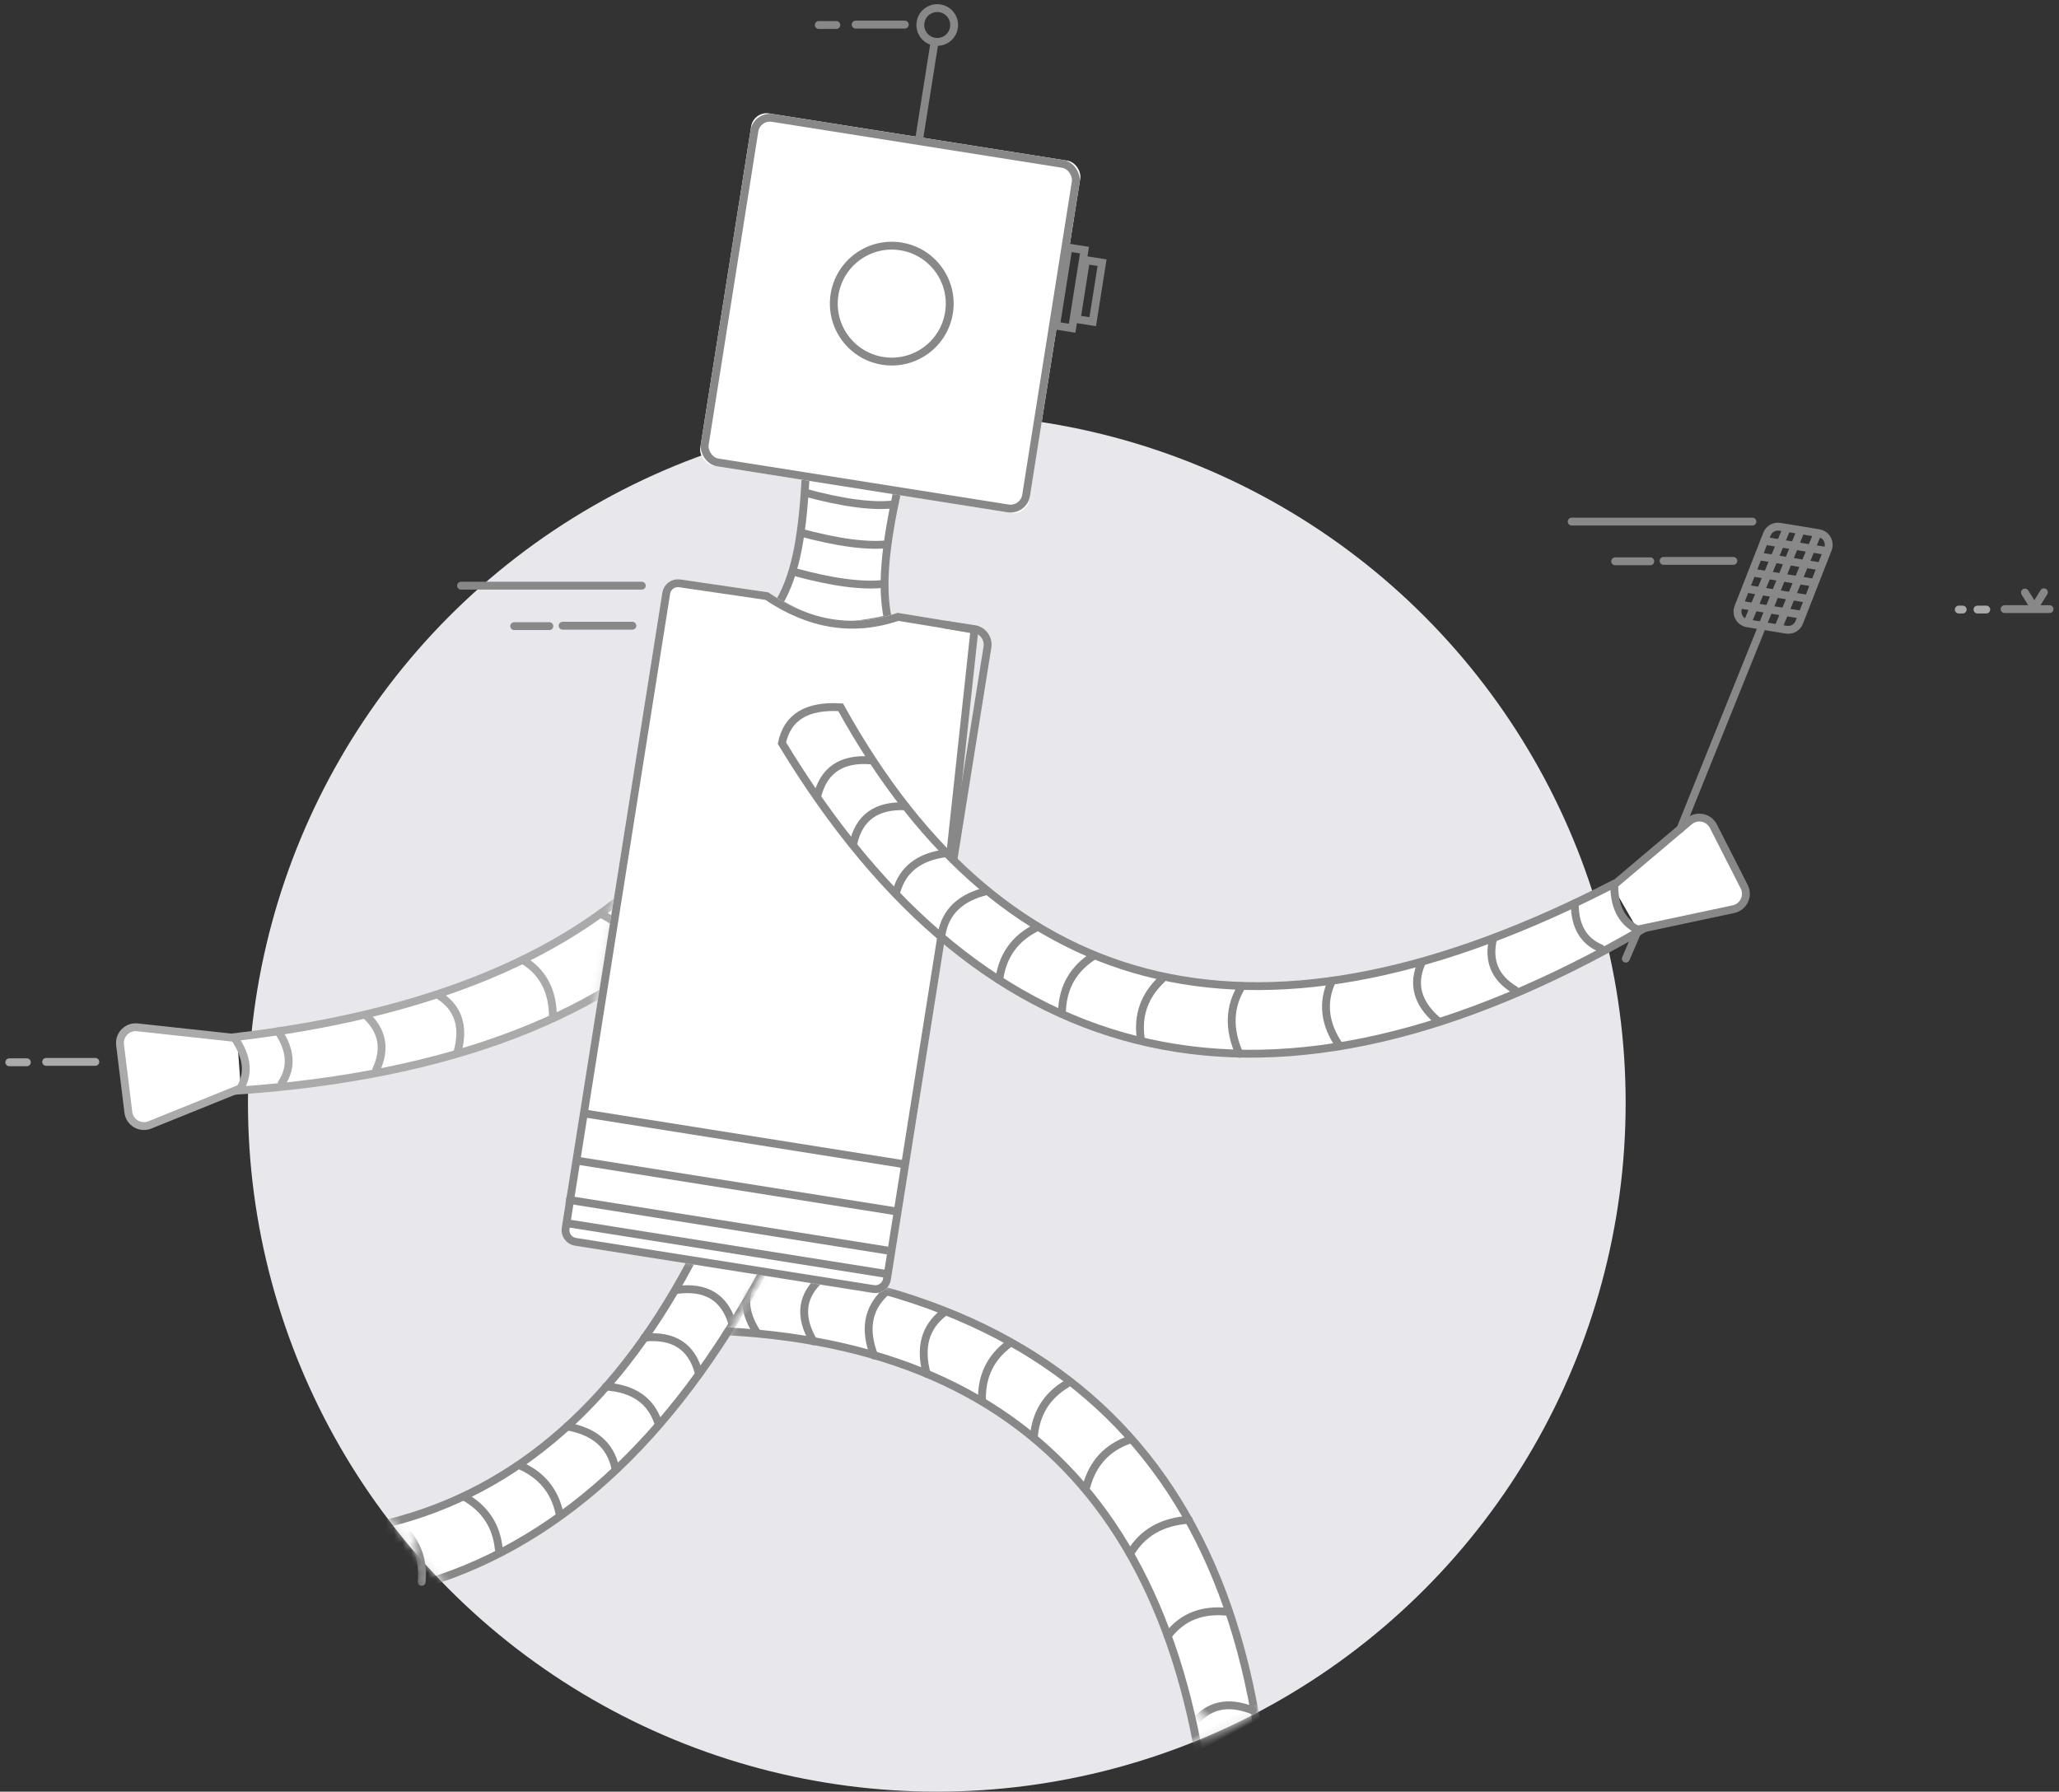 <?xml version="1.0" encoding="UTF-8"?>
<svg width="262px" height="228px" viewBox="0 0 262 228" version="1.1" xmlns="http://www.w3.org/2000/svg" xmlns:xlink="http://www.w3.org/1999/xlink">
    <rect x="0" y="0" width="262" height="228" fill="#333333" stroke="none"/>
    <!-- Generator: Sketch 48.1 (47250) - http://www.bohemiancoding.com/sketch -->
    <title>Group</title>
    <desc>Created with Sketch.</desc>
    <defs>
        <polygon id="path-1" points="0.761 36.813 92 0 92 71 35.645 73.081"></polygon>
        <path d="M0.429,8.282 L37.379,0.992 C64.314,9.773 75.992,17.25 72.412,23.422 C64.444,37.165 60.991,43.106 46.916,54.638 C35.244,64.201 19.749,48.749 0.429,8.282 Z" id="path-3"></path>
        <path d="M0.494,9.765 L6.334,0.704 C51.542,7.157 75.126,13.566 77.085,19.931 C80.158,29.918 80.047,40.619 78.761,54.265 C78.646,55.491 63.499,54.556 33.32,51.458 C20.51,40.729 13.934,35.042 13.591,34.396 C13.247,33.751 11.667,29.398 8.85,21.339 L0.494,9.765 Z" id="path-5"></path>
        <path d="M78.786,75.801 C82.049,75.729 85.54,75.693 89.258,75.693 C94.467,78.493 100.023,78.493 105.928,75.693 L117.253,75.826 C118.348,75.839 119.229,76.731 119.229,77.826 L119.229,105.253 L119.229,116.819 L119.229,159.666 C119.229,160.771 118.334,161.666 117.229,161.666 L78.83,161.666 C77.725,161.666 76.83,160.771 76.83,159.666 C76.83,159.666 76.83,159.666 76.83,159.666 L76.83,115.266" id="path-7"></path>
        <rect id="path-8" x="91.282" y="16.766" width="42.4" height="45.39" rx="2"></rect>
    </defs>
    <g id="00---No-rule-splash-page-(sem)" stroke="none" stroke-width="1" fill="none" fill-rule="evenodd" transform="translate(-786, -225)">
        <g id="Group" transform="translate(770.65, 225)">
            <circle id="Oval-5" fill="#E8E8EC" cx="134.556" cy="140.347" r="87.653"></circle>
            <g id="Group-6" transform="translate(0.15, 0.391)">
                <path d="M128.339,78.283 C127.333,74.045 127.911,68.675 129.23,62.012 C126.685,60.855 122.799,60.203 117.572,60.055 C117.307,67.046 116.702,72.488 114.42,76.481 C117.197,78.014 119.388,78.895 120.991,79.123 C122.563,79.347 125.012,79.067 128.339,78.283 Z" id="Path-5" stroke="#888888" fill="#FFFFFF" stroke-linecap="round" transform="translate(121.825, 69.626) rotate(1) translate(-121.825, -69.626) "></path>
                <g id="Group-3" transform="translate(59.123, 121.033) scale(-1, 1) rotate(34) translate(-59.123, -121.033) translate(13.123, 84.033)">
                    <mask id="mask-2" fill="white">
                        <use xlink:href="#path-1"></use>
                    </mask>
                    <g id="Rectangle-3"></g>
                    <path d="M63.372,38.177 L73.13,29.933 C73.974,29.22 75.236,29.326 75.949,30.169 C76.048,30.287 76.133,30.416 76.203,30.553 L80.124,38.252 C80.626,39.236 80.234,40.44 79.25,40.942 C79.094,41.021 78.929,41.079 78.758,41.116 L66.554,43.71" id="Path-9" stroke="#AAAAAA" fill="#FFFFFF" mask="url(#mask-2)"></path>
                    <path d="M-34.814,15.542 C-13.789,53.456 19.027,60.893 63.633,37.855 C63.595,41.001 64.7,42.909 66.909,43.827 C20.08,70.862 -16.311,62.927 -42.316,20.066" id="Path-6" stroke="#AAAAAA" fill="#FFFFFF" stroke-linecap="round" mask="url(#mask-2)"></path>
                    <path d="M-37.998,26.541 C-36.935,23.24 -34.552,21.868 -30.85,22.424" id="Path-8" stroke="#AAAAAA" stroke-linecap="round" mask="url(#mask-2)" transform="translate(-34.424, 24.422) rotate(-4) translate(34.424, -24.422) "></path>
                    <path d="M-33.497,32.503 C-32.434,29.202 -30.051,27.83 -26.349,28.386" id="Path-8" stroke="#AAAAAA" stroke-linecap="round" mask="url(#mask-2)" transform="translate(-29.923, 30.384) rotate(-6) translate(29.923, -30.384) "></path>
                    <path d="M-28.021,38.459 C-26.884,35.75 -24.577,34.395 -21.101,34.395" id="Path-8" stroke="#AAAAAA" stroke-linecap="round" mask="url(#mask-2)" transform="translate(-24.561, 36.427) rotate(-7) translate(24.561, -36.427) "></path>
                    <path d="M-22.552,43.592 C-21.414,40.883 -19.108,39.529 -15.632,39.529" id="Path-8" stroke="#AAAAAA" stroke-linecap="round" mask="url(#mask-2)" transform="translate(-19.092, 41.561) rotate(-13) translate(19.092, -41.561) "></path>
                    <path d="M-15.7,48.669 C-14.126,46.124 -11.819,44.77 -8.78,44.605" id="Path-8" stroke="#AAAAAA" stroke-linecap="round" mask="url(#mask-2)" transform="translate(-12.24, 46.637) rotate(-23) translate(12.24, -46.637) "></path>
                    <path d="M-8.091,52.505 C-6.517,49.96 -4.21,48.606 -1.171,48.441" id="Path-8" stroke="#AAAAAA" stroke-linecap="round" mask="url(#mask-2)" transform="translate(-4.631, 50.473) rotate(-29) translate(4.631, -50.473) "></path>
                    <path d="M1.227,55.831 C2.801,53.287 5.107,51.932 8.147,51.768" id="Path-8" stroke="#AAAAAA" stroke-linecap="round" mask="url(#mask-2)" transform="translate(4.687, 53.799) rotate(-40) translate(-4.687, -53.799) "></path>
                    <path d="M12.424,57.557 C14.211,54.602 16.624,53.043 19.664,52.879" id="Path-8" stroke="#AAAAAA" stroke-linecap="round" mask="url(#mask-2)" transform="translate(16.044, 55.218) rotate(-55) translate(-16.044, -55.218) "></path>
                    <path d="M24.723,56.773 C26.27,53.759 28.562,52.17 31.602,52.006" id="Path-8" stroke="#AAAAAA" stroke-linecap="round" mask="url(#mask-2)" transform="translate(28.163, 54.389) rotate(-62) translate(-28.163, -54.389) "></path>
                    <path d="M37.295,54.23 C38.036,50.867 39.926,49.104 42.966,48.939" id="Path-8" stroke="#AAAAAA" stroke-linecap="round" mask="url(#mask-2)" transform="translate(40.13, 51.585) rotate(-62) translate(-40.13, -51.585) "></path>
                    <path d="M47.326,50.882 C47.481,47.946 48.967,46.111 51.785,45.377" id="Path-8" stroke="#AAAAAA" stroke-linecap="round" mask="url(#mask-2)" transform="translate(49.556, 48.129) rotate(-62) translate(-49.556, -48.129) "></path>
                    <path d="M58.476,46.053 C58.249,43.671 59.415,41.799 61.974,40.439" id="Path-8" stroke="#AAAAAA" stroke-linecap="round" mask="url(#mask-2)" transform="translate(60.211, 43.246) rotate(-62) translate(-60.211, -43.246) "></path>
                </g>
                <g id="Group-3" transform="translate(93.457, 186.023) scale(-1, 1) rotate(3) translate(-93.457, -186.023) translate(56.457, 157.023)">
                    <mask id="mask-4" fill="white">
                        <use xlink:href="#path-3"></use>
                    </mask>
                    <g id="Rectangle-3"></g>
                    <path d="M24.186,0.542 C45.211,38.456 78.027,45.893 122.633,22.855 C122.595,26.001 123.7,27.909 125.859,28.871 C79.08,55.862 42.689,47.927 16.684,5.066" id="Path-6" stroke="#888888" fill="#FFFFFF" stroke-linecap="round" mask="url(#mask-4)"></path>
                    <path d="M21.002,11.541 C22.065,8.24 24.448,6.868 28.15,7.424" id="Path-8" stroke="#888888" stroke-linecap="round" mask="url(#mask-4)" transform="translate(24.576, 9.422) rotate(-4) translate(-24.576, -9.422) "></path>
                    <path d="M25.503,17.503 C26.566,14.202 28.949,12.83 32.651,13.386" id="Path-8" stroke="#888888" stroke-linecap="round" mask="url(#mask-4)" transform="translate(29.077, 15.384) rotate(-6) translate(-29.077, -15.384) "></path>
                    <path d="M30.979,23.459 C32.116,20.75 34.423,19.395 37.899,19.395" id="Path-8" stroke="#888888" stroke-linecap="round" mask="url(#mask-4)" transform="translate(34.439, 21.427) rotate(-7) translate(-34.439, -21.427) "></path>
                    <path d="M36.448,28.592 C37.586,25.883 39.892,24.529 43.368,24.529" id="Path-8" stroke="#888888" stroke-linecap="round" mask="url(#mask-4)" transform="translate(39.908, 26.561) rotate(-13) translate(-39.908, -26.561) "></path>
                    <path d="M43.3,33.669 C44.874,31.124 47.181,29.77 50.22,29.605" id="Path-8" stroke="#888888" stroke-linecap="round" mask="url(#mask-4)" transform="translate(46.76, 31.637) rotate(-23) translate(-46.76, -31.637) "></path>
                    <path d="M50.909,37.505 C52.483,34.96 54.79,33.606 57.829,33.441" id="Path-8" stroke="#888888" stroke-linecap="round" mask="url(#mask-4)" transform="translate(54.369, 35.473) rotate(-29) translate(-54.369, -35.473) "></path>
                    <path d="M60.227,40.831 C61.801,38.287 64.107,36.932 67.147,36.768" id="Path-8" stroke="#888888" stroke-linecap="round" mask="url(#mask-4)" transform="translate(63.687, 38.799) rotate(-40) translate(-63.687, -38.799) "></path>
                    <path d="M71.424,42.557 C73.211,39.602 75.624,38.043 78.664,37.879" id="Path-8" stroke="#888888" stroke-linecap="round" mask="url(#mask-4)" transform="translate(75.044, 40.218) rotate(-55) translate(-75.044, -40.218) "></path>
                    <path d="M83.723,41.773 C85.27,38.759 87.562,37.17 90.602,37.006" id="Path-8" stroke="#888888" stroke-linecap="round" mask="url(#mask-4)" transform="translate(87.163, 39.389) rotate(-62) translate(-87.163, -39.389) "></path>
                    <path d="M96.295,39.23 C97.036,35.867 98.926,34.104 101.966,33.939" id="Path-8" stroke="#888888" stroke-linecap="round" mask="url(#mask-4)" transform="translate(99.13, 36.585) rotate(-62) translate(-99.13, -36.585) "></path>
                    <path d="M106.326,35.882 C106.481,32.946 107.967,31.111 110.785,30.377" id="Path-8" stroke="#888888" stroke-linecap="round" mask="url(#mask-4)" transform="translate(108.556, 33.129) rotate(-62) translate(-108.556, -33.129) "></path>
                </g>
                <g id="Group-3" transform="translate(146.679, 187.803) scale(-1, 1) rotate(-242) translate(-146.679, -187.803) translate(106.679, 160.303)">
                    <mask id="mask-6" fill="white">
                        <use xlink:href="#path-5"></use>
                    </mask>
                    <g id="Rectangle-3"></g>
                    <path d="M3.186,-1.458 C24.211,36.456 57.027,43.893 101.633,20.855 C101.595,24.001 102.7,25.909 104.859,26.871 C58.08,53.862 21.689,45.927 -4.316,3.066 C-3.634,-0.319 -1.144,-1.839 3.15,-1.576" id="Path-6" stroke="#888888" fill="#FFFFFF" stroke-linecap="round" mask="url(#mask-6)"></path>
                    <path d="M0.002,9.541 C1.065,6.24 3.448,4.868 7.15,5.424" id="Path-8" stroke="#888888" stroke-linecap="round" mask="url(#mask-6)" transform="translate(3.576, 7.422) rotate(-4) translate(-3.576, -7.422) "></path>
                    <path d="M4.503,15.503 C5.566,12.202 7.949,10.83 11.651,11.386" id="Path-8" stroke="#888888" stroke-linecap="round" mask="url(#mask-6)" transform="translate(8.077, 13.384) rotate(-6) translate(-8.077, -13.384) "></path>
                    <path d="M9.979,21.459 C11.116,18.75 13.423,17.395 16.899,17.395" id="Path-8" stroke="#888888" stroke-linecap="round" mask="url(#mask-6)" transform="translate(13.439, 19.427) rotate(-7) translate(-13.439, -19.427) "></path>
                    <path d="M15.448,26.592 C16.586,23.883 18.892,22.529 22.368,22.529" id="Path-8" stroke="#888888" stroke-linecap="round" mask="url(#mask-6)" transform="translate(18.908, 24.561) rotate(-13) translate(-18.908, -24.561) "></path>
                    <path d="M22.3,31.669 C23.874,29.124 26.181,27.77 29.22,27.605" id="Path-8" stroke="#888888" stroke-linecap="round" mask="url(#mask-6)" transform="translate(25.76, 29.637) rotate(-23) translate(-25.76, -29.637) "></path>
                    <path d="M29.909,35.505 C31.483,32.96 33.79,31.606 36.829,31.441" id="Path-8" stroke="#888888" stroke-linecap="round" mask="url(#mask-6)" transform="translate(33.369, 33.473) rotate(-29) translate(-33.369, -33.473) "></path>
                    <path d="M39.227,38.831 C40.801,36.287 43.107,34.932 46.147,34.768" id="Path-8" stroke="#888888" stroke-linecap="round" mask="url(#mask-6)" transform="translate(42.687, 36.799) rotate(-40) translate(-42.687, -36.799) "></path>
                    <path d="M50.424,40.557 C52.211,37.602 54.624,36.043 57.664,35.879" id="Path-8" stroke="#888888" stroke-linecap="round" mask="url(#mask-6)" transform="translate(54.044, 38.218) rotate(-55) translate(-54.044, -38.218) "></path>
                    <path d="M62.723,39.773 C64.27,36.759 66.562,35.17 69.602,35.006" id="Path-8" stroke="#888888" stroke-linecap="round" mask="url(#mask-6)" transform="translate(66.163, 37.389) rotate(-62) translate(-66.163, -37.389) "></path>
                    <path d="M75.295,37.23 C76.036,33.867 77.926,32.104 80.966,31.939" id="Path-8" stroke="#888888" stroke-linecap="round" mask="url(#mask-6)" transform="translate(78.13, 34.585) rotate(-62) translate(-78.13, -34.585) "></path>
                    <path d="M85.326,33.882 C85.481,30.946 86.967,29.111 89.785,28.377" id="Path-8" stroke="#888888" stroke-linecap="round" mask="url(#mask-6)" transform="translate(87.556, 31.129) rotate(-62) translate(-87.556, -31.129) "></path>
                </g>
                <g id="Group-5" transform="translate(16, 0)">
                    <g id="Rectangle-12" transform="translate(98.03, 118.68) scale(-1, 1) rotate(-369) translate(-98.03, -118.68) ">
                        <use fill="#FFFFFF" fill-rule="evenodd" xlink:href="#path-7"></use>
                        <path stroke="#888888" stroke-width="1" d="M79.262,76.291 L77.33,115.266 L77.33,159.666 C77.33,160.494 78.001,161.166 78.83,161.166 L117.229,161.166 C118.058,161.166 118.729,160.494 118.729,159.666 L118.729,77.826 C118.729,77.005 118.069,76.336 117.247,76.326 L106.037,76.194 C100.074,78.991 94.423,78.994 89.133,76.193 C85.641,76.194 82.351,76.227 79.262,76.291 Z"></path>
                    </g>
                    <path d="M204.39,112.37 L214.148,104.126 C214.991,103.413 216.253,103.519 216.966,104.363 C217.066,104.48 217.151,104.609 217.221,104.746 L221.142,112.445 C221.643,113.429 221.252,114.633 220.267,115.135 C220.112,115.214 219.946,115.272 219.775,115.309 L207.571,117.903" id="Path-9" stroke="#888888" fill="#FFFFFF"></path>
                    <path d="M204.65,112.048 C160.044,135.086 127.229,127.649 106.168,89.617 C101.873,89.354 99.383,90.874 98.697,94.178 C124.706,137.12 161.098,145.055 207.877,118.064 C205.717,117.102 204.612,115.194 204.612,112.296" id="Path-6" stroke="#888888" fill="#FFFFFF" stroke-linecap="round"></path>
                    <path d="M103.02,100.734 C104.083,97.433 106.465,96.061 110.168,96.617" id="Path-8" stroke="#888888" stroke-linecap="round" transform="translate(106.594, 98.615) rotate(-4) translate(-106.594, -98.615) "></path>
                    <path d="M107.521,106.696 C108.583,103.395 110.966,102.023 114.668,102.579" id="Path-8" stroke="#888888" stroke-linecap="round" transform="translate(111.095, 104.577) rotate(-6) translate(-111.095, -104.577) "></path>
                    <path d="M112.996,112.652 C114.134,109.943 116.44,108.588 119.916,108.588" id="Path-8" stroke="#888888" stroke-linecap="round" transform="translate(116.456, 110.62) rotate(-7) translate(-116.456, -110.62) "></path>
                    <path d="M118.465,117.785 C119.603,115.076 121.91,113.722 125.386,113.722" id="Path-8" stroke="#888888" stroke-linecap="round" transform="translate(121.926, 115.754) rotate(-13) translate(-121.926, -115.754) "></path>
                    <path d="M125.317,122.862 C126.891,120.317 129.198,118.963 132.237,118.798" id="Path-8" stroke="#888888" stroke-linecap="round" transform="translate(128.777, 120.83) rotate(-23) translate(-128.777, -120.83) "></path>
                    <path d="M132.926,126.698 C134.5,124.153 136.807,122.799 139.847,122.634" id="Path-8" stroke="#888888" stroke-linecap="round" transform="translate(136.387, 124.666) rotate(-29) translate(-136.387, -124.666) "></path>
                    <path d="M142.244,130.024 C143.818,127.48 146.125,126.125 149.164,125.961" id="Path-8" stroke="#888888" stroke-linecap="round" transform="translate(145.704, 127.992) rotate(-40) translate(-145.704, -127.992) "></path>
                    <path d="M153.442,131.75 C155.229,128.795 157.642,127.236 160.681,127.072" id="Path-8" stroke="#888888" stroke-linecap="round" transform="translate(157.062, 129.411) rotate(-55) translate(-157.062, -129.411) "></path>
                    <path d="M165.741,130.966 C167.287,127.952 169.58,126.363 172.619,126.199" id="Path-8" stroke="#888888" stroke-linecap="round" transform="translate(169.18, 128.582) rotate(-62) translate(-169.18, -128.582) "></path>
                    <path d="M178.313,128.423 C179.054,125.06 180.944,123.297 183.983,123.132" id="Path-8" stroke="#888888" stroke-linecap="round" transform="translate(181.148, 125.778) rotate(-62) translate(-181.148, -125.778) "></path>
                    <path d="M188.343,125.075 C188.498,122.139 189.985,120.304 192.803,119.57" id="Path-8" stroke="#888888" stroke-linecap="round" transform="translate(190.573, 122.322) rotate(-62) translate(-190.573, -122.322) "></path>
                    <path d="M199.494,120.246 C199.267,117.864 200.432,115.993 202.991,114.632" id="Path-8" stroke="#888888" stroke-linecap="round" transform="translate(201.229, 117.439) rotate(-62) translate(-201.229, -117.439) "></path>
                    <path d="M213.029,105.092 L228.194,67.47" id="Line-7" stroke="#888888" stroke-linecap="round"></path>
                    <path d="M206.08,121.606 L207.676,117.906" id="Line-7-Copy-2" stroke="#888888" stroke-linecap="round"></path>
                    <path d="M221.641,78.649 L226.532,66.893" id="Line-7" stroke="#888888" stroke-linecap="round"></path>
                    <path d="M220.545,76.538 L228.291,77.816" id="Line-8" stroke="#888888" stroke-linecap="round"></path>
                    <path d="M221.547,74.55 L229.292,75.827" id="Line-8" stroke="#888888" stroke-linecap="round"></path>
                    <path d="M222.274,72.485 L230.02,73.762" id="Line-8-Copy" stroke="#888888" stroke-linecap="round"></path>
                    <path d="M223.025,70.401 L230.77,71.679" id="Line-8-Copy-2" stroke="#888888" stroke-linecap="round"></path>
                    <path d="M223.739,68.429 L231.484,69.706" id="Line-8-Copy-3" stroke="#888888" stroke-linecap="round"></path>
                    <path d="M225.534,79.371 L230.425,67.614" id="Line-7-Copy" stroke="#888888" stroke-linecap="round"></path>
                    <path d="M225.679,66.645 C224.981,66.53 224.297,66.919 224.039,67.578 L220.389,76.9 C220.351,76.998 220.323,77.1 220.306,77.204 C220.171,78.022 220.725,78.793 221.543,78.927 L226.506,79.742 C227.205,79.856 227.888,79.467 228.146,78.808 L231.796,69.486 C231.835,69.388 231.863,69.286 231.88,69.182 C232.014,68.364 231.46,67.593 230.642,67.459 L225.679,66.645 Z" id="Rectangle-18" stroke="#888888"></path>
                    <path d="M120.525,108.98 L124.848,81.958 C125.023,80.867 124.28,79.841 123.19,79.667 C123.185,79.666 123.181,79.665 123.177,79.665 L119.499,79.1" id="Line-12" stroke="#888888" stroke-linecap="round"></path>
                    <path d="" id="Path-2" stroke="#888888"></path>
                    <path d="M71.706,152.5 L111.706,158.5" id="Line-6" stroke="#888888" stroke-linecap="square" transform="translate(91.706, 155.5) rotate(0.5) translate(-91.706, -155.5) "></path>
                    <path d="M72.75,147.509 L112.75,153.509" id="Line-6" stroke="#888888" stroke-linecap="square" transform="translate(92.75, 150.509) rotate(0.5) translate(-92.75, -150.509) "></path>
                    <path d="M73.802,141.518 L113.802,147.518" id="Line-6" stroke="#888888" stroke-linecap="square" transform="translate(93.802, 144.518) rotate(0.5) translate(-93.802, -144.518) "></path>
                    <path d="M71.68,155.5 L111.68,161.5" id="Line-6" stroke="#888888" stroke-linecap="square" transform="translate(91.68, 158.5) rotate(0.5) translate(-91.68, -158.5) "></path>
                    <path d="M222.187,65.986 L199.187,65.986" id="Line-9" stroke="#888888" stroke-linecap="round"></path>
                    <path d="M219.761,70.986 C213.842,70.986 210.883,70.986 210.883,70.986" id="Line-9" stroke="#888888" stroke-linecap="round"></path>
                    <path d="M209.196,71.038 L204.721,71.038" id="Line-9" stroke="#888888" stroke-linecap="round"></path>
                    <path d="M80.866,74.138 L57.866,74.138" id="Line-9" stroke="#888888" stroke-linecap="round"></path>
                    <path d="M79.67,79.236 C73.751,79.236 70.792,79.236 70.792,79.236" id="Line-9" stroke="#888888" stroke-linecap="round"></path>
                    <path d="M69.105,79.288 L64.63,79.288" id="Line-9" stroke="#888888" stroke-linecap="round"></path>
                    <path d="M100.827,66.886 C105.759,68.622 109.621,69.405 112.411,69.237" id="Path-7" stroke="#888888" transform="translate(106.619, 68.073) rotate(-4) translate(-106.619, -68.073) "></path>
                    <path d="M101.475,61.829 C106.408,63.564 110.27,64.348 113.06,64.18" id="Path-7" stroke="#888888" transform="translate(107.268, 63.015) rotate(-4) translate(-107.268, -63.015) "></path>
                    <path d="M100.178,71.944 C105.11,73.679 108.972,74.463 111.762,74.295" id="Path-7" stroke="#888888" transform="translate(105.97, 73.131) rotate(-4) translate(-105.97, -73.131) "></path>
                    <g id="Rectangle-12" transform="translate(112.482, 39.461) rotate(-351) translate(-112.482, -39.461) ">
                        <use fill="#FFFFFF" fill-rule="evenodd" xlink:href="#path-8"></use>
                        <rect stroke="#888888" stroke-width="1" x="91.782" y="17.266" width="41.4" height="44.39" rx="2"></rect>
                    </g>
                    <circle id="Oval" stroke="#888888" transform="translate(112.674, 38.247) rotate(-351) translate(-112.674, -38.247) " cx="112.674" cy="38.247" r="7.374"></circle>
                    <rect id="Rectangle-17" stroke="#888888" transform="translate(135.389, 36.245) rotate(-351) translate(-135.389, -36.245) " x="134.352" y="31.215" width="2.072" height="10.061"></rect>
                    <rect id="Rectangle-17" stroke="#888888" transform="translate(137.816, 36.63) rotate(-351) translate(-137.816, -36.63) " x="136.78" y="32.829" width="2.072" height="7.603"></rect>
                    <path d="M117.114,17.433 L117.114,5.128" id="Line-2" stroke="#888888" stroke-linecap="square" transform="translate(117.114, 11.288) rotate(-351) translate(-117.114, -11.288) "></path>
                    <circle id="Oval-3" stroke="#888888" transform="translate(118.46, 2.791) rotate(-351) translate(-118.46, -2.791) " cx="118.46" cy="2.791" r="2.151"></circle>
                    <path d="M114.332,2.739 C110.161,2.739 108.075,2.739 108.075,2.739" id="Line-9-Copy" stroke="#888888" stroke-linecap="round"></path>
                    <path d="M105.619,2.791 L103.381,2.791" id="Line-9-Copy-2" stroke="#888888" stroke-linecap="round"></path>
                    <path d="M11.332,134.739 C7.161,134.739 5.075,134.739 5.075,134.739" id="Line-9-Copy" stroke="#AAAAAA" stroke-linecap="round"></path>
                    <path d="M2.619,134.791 L0.381,134.791" id="Line-9-Copy-2" stroke="#AAAAAA" stroke-linecap="round"></path>
                    <path d="M254.279,77.123 L259.995,77.123" id="Line-10" stroke="#888888" stroke-linecap="round"></path>
                    <path d="M258.06,76.943 L259.28,74.979" id="Line-11" stroke="#888888" stroke-linecap="round"></path>
                    <path d="M256.867,76.98 L258.087,75.016" id="Line-11" stroke="#888888" stroke-linecap="round" transform="translate(257.477, 75.998) scale(-1, 1) translate(-257.477, -75.998) "></path>
                    <path d="M251.944,77.18 L250.826,77.18" id="Line-9-Copy-2" stroke="#AAAAAA" stroke-linecap="round"></path>
                    <path d="M248.944,77.18 L248.444,77.18" id="Line-9-Copy-2" stroke="#AAAAAA" stroke-linecap="round"></path>
                </g>
            </g>
        </g>
    </g>
</svg>